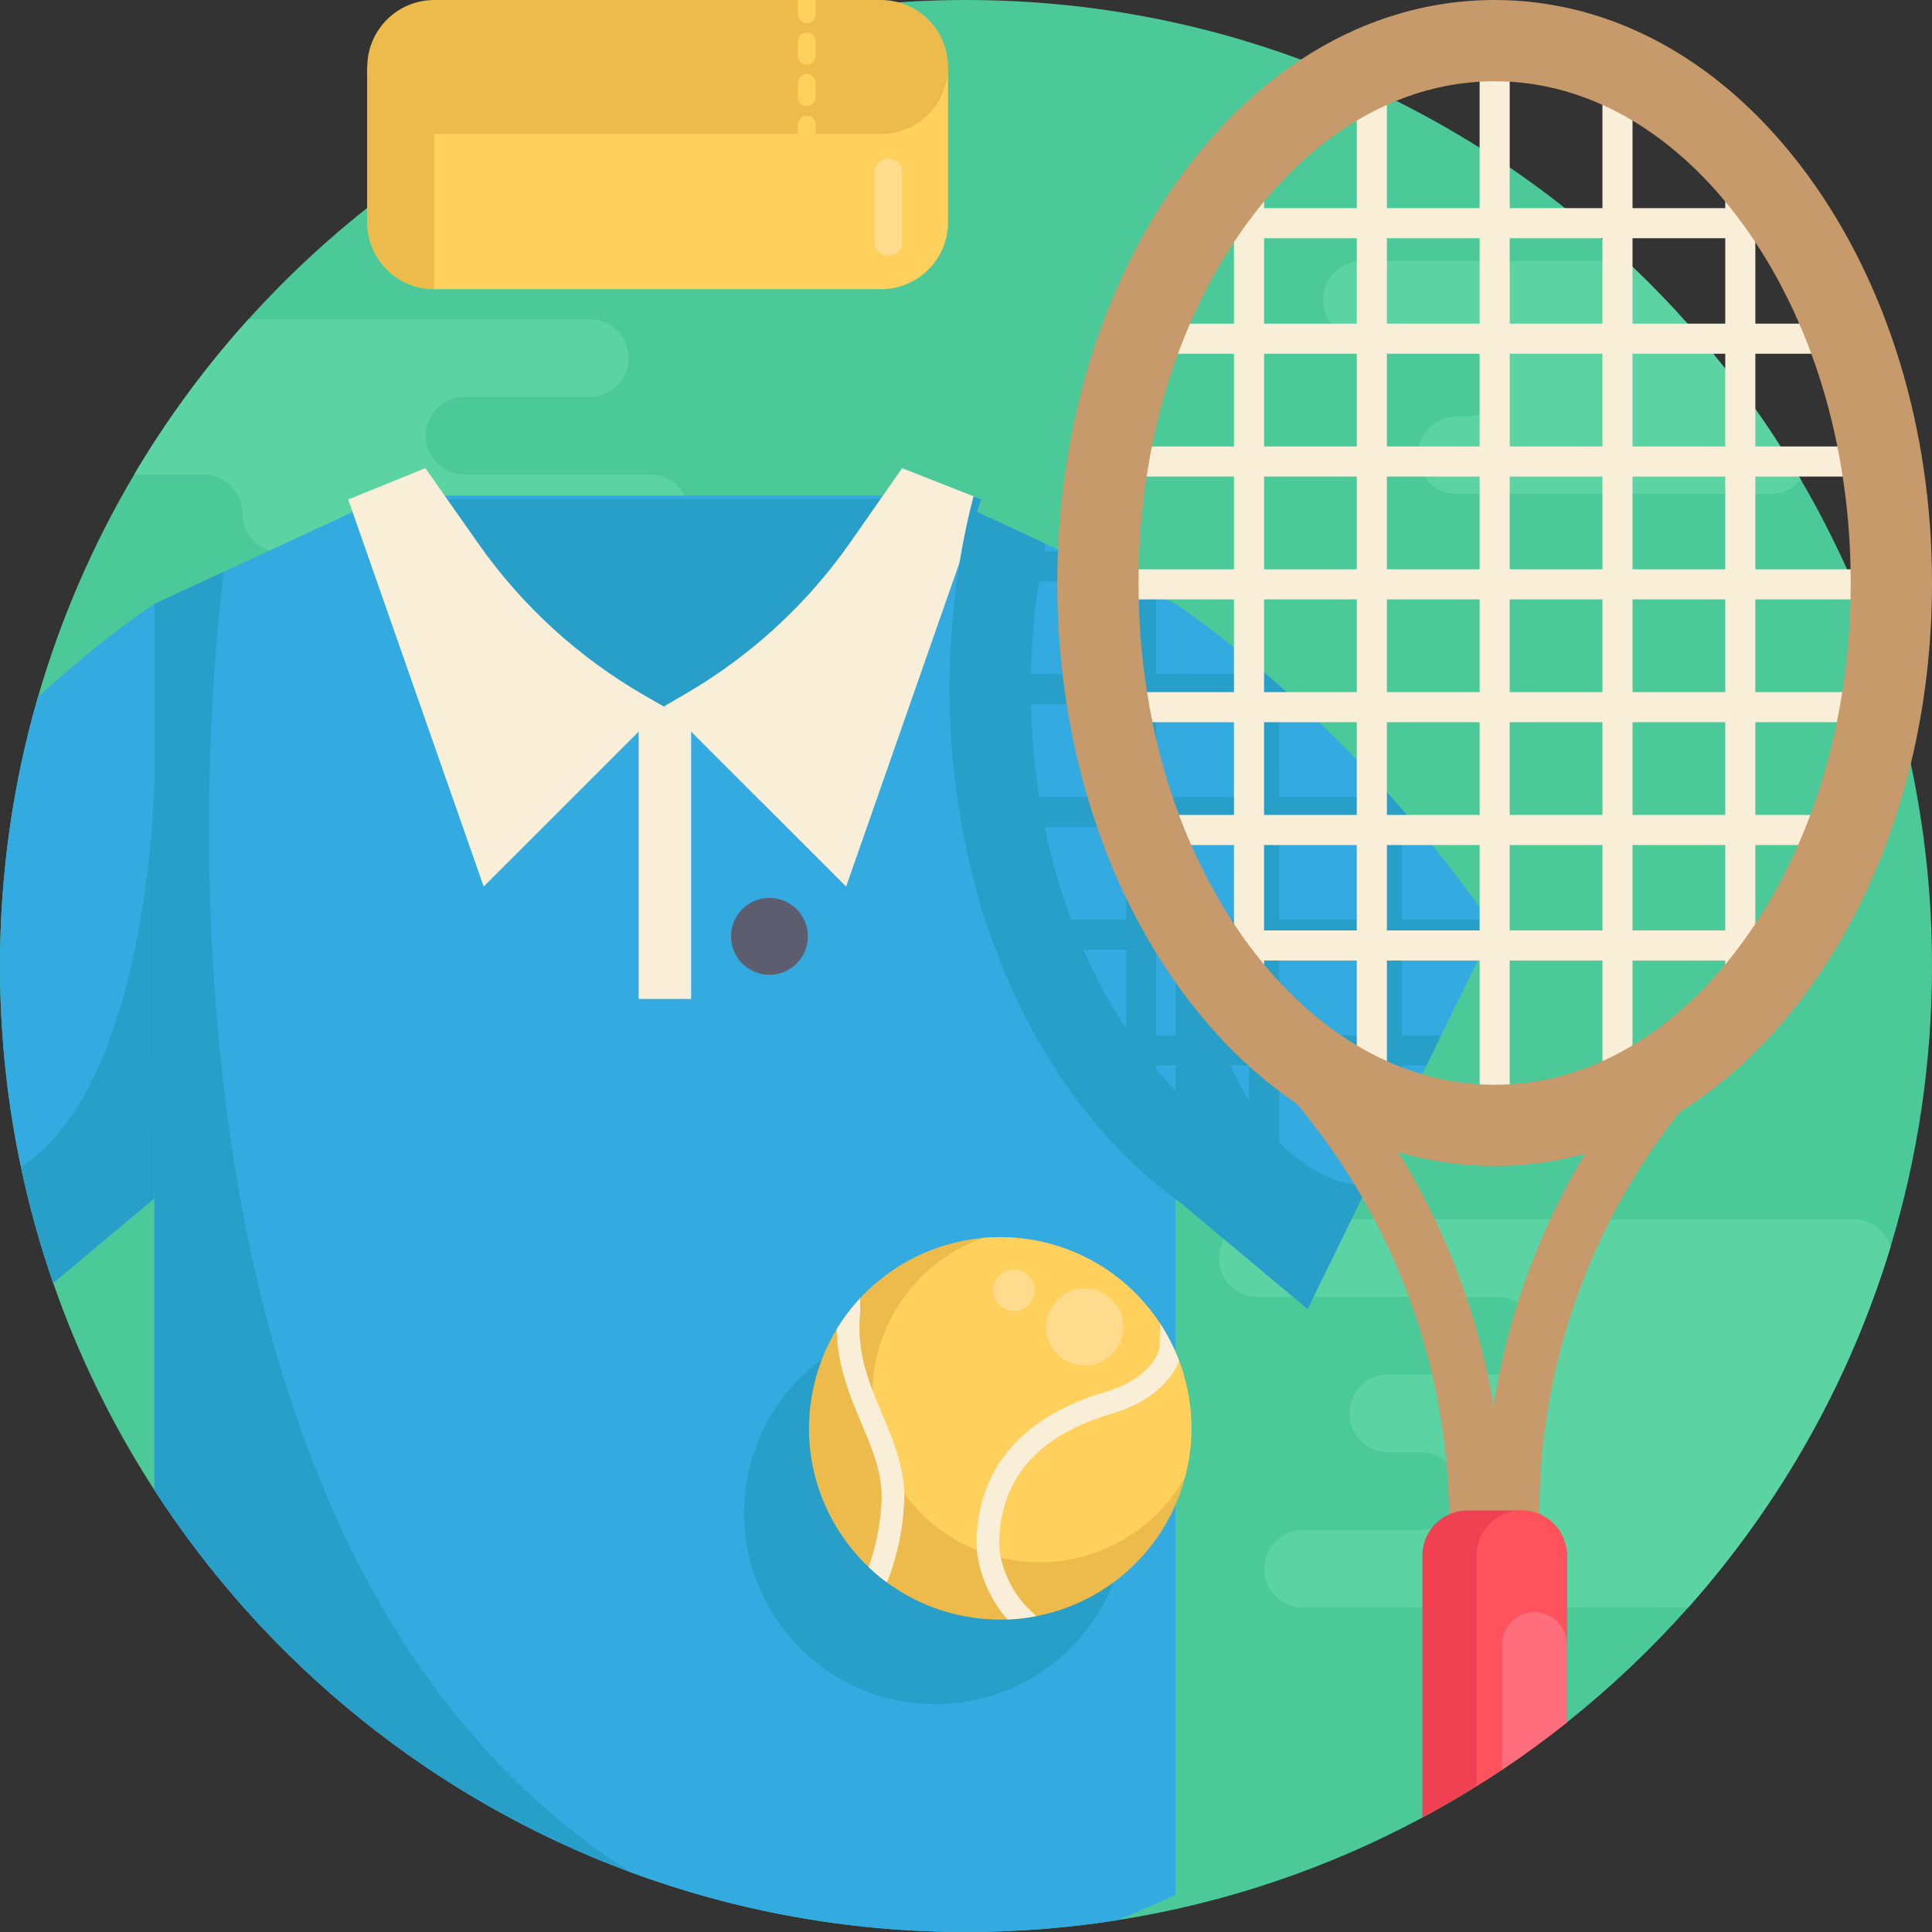 <?xml version="1.0" encoding="iso-8859-1"?>
<!-- Generator: Adobe Illustrator 19.0.0, SVG Export Plug-In . SVG Version: 6.00 Build 0)  -->
<svg xmlns="http://www.w3.org/2000/svg" xmlns:xlink="http://www.w3.org/1999/xlink" version="1.1" id="Capa_1" x="0px" y="0px" viewBox="0 0 512 512" style="enable-background:new 0 0 512 512;" xml:space="preserve">
<rect x="0" y="0" width="512" height="512" fill="#333333" stroke="none"/>
<path style="fill:#4BC999;" d="M512,256c0,25.872-3.835,50.855-10.982,74.397c0,0,0,0,0,0.01  c-10.867,35.84-29.383,68.347-53.645,95.629c-9.812,11.034-20.553,21.211-32.12,30.407c-5.538,4.409-11.274,8.6-17.178,12.539  c-2.236,1.494-4.493,2.957-6.771,4.378c-4.692,2.926-9.477,5.705-14.357,8.317c-24.795,13.322-52.025,22.664-80.865,27.199  C283.021,510.934,269.636,512,256,512c-31.326,0-61.325-5.622-89.067-15.914l-0.01-0.01  c-52.12-19.352-96.235-55.181-125.994-101.177c-11.024-17.011-20.072-35.422-26.833-54.899c-3.469-10-6.332-20.271-8.547-30.793  C1.912,292.049,0,274.244,0,256c0-24.754,3.511-48.692,10.073-71.335c0-0.01,0-0.01,0.01-0.01  c6.04-20.846,14.649-40.594,25.464-58.88c8.735-14.744,18.892-28.536,30.312-41.179C112.703,32.653,180.537,0,256,0  c31.201,0,61.085,5.58,88.733,15.799c5.026,1.849,9.979,3.866,14.848,6.029c2.675,1.181,5.329,2.414,7.962,3.688  c0.825,0.397,1.661,0.805,2.487,1.212c7.576,3.783,14.942,7.931,22.079,12.413c2.696,1.693,5.36,3.438,7.983,5.235  c5.016,3.417,9.906,7.011,14.649,10.773c3.26,2.581,6.457,5.235,9.592,7.983c0.104,0.084,0.219,0.178,0.324,0.282  c2.152,1.881,4.284,3.803,6.363,5.757c0.543,0.512,1.087,1.024,1.62,1.536c5.057,4.817,9.916,9.843,14.566,15.057  c2.32,2.612,4.598,5.277,6.813,7.983c1.076,1.306,2.132,2.623,3.187,3.95c2.748,3.49,5.413,7.064,7.983,10.7  c2.299,3.25,4.524,6.552,6.666,9.916c1.682,2.623,3.323,5.287,4.901,7.983c0.157,0.272,0.324,0.543,0.481,0.825  c4.483,7.67,8.579,15.59,12.246,23.74c0.324,0.721,0.648,1.442,0.972,2.173c0.846,1.923,1.672,3.856,2.466,5.81  c3.302,8.046,6.207,16.29,8.683,24.722c0.648,2.163,1.254,4.347,1.829,6.541c1.087,4.065,2.069,8.161,2.947,12.298  C510.067,219.69,512,237.62,512,256z"/>
<g>
	<path style="fill:#5BD3A2;" d="M501.018,330.397c0,0,0,0,0,0.01c-10.867,35.84-29.383,68.347-53.645,95.629H345.328   c-2.842,0-5.413-1.149-7.283-3.009c-1.86-1.87-3.009-4.441-3.009-7.283c0-5.684,4.608-10.292,10.292-10.292h31.295   c2.842,0,5.413-1.149,7.272-3.009c1.87-1.87,3.02-4.441,3.02-7.283c0-5.684-4.608-10.292-10.292-10.292h-8.735   c-2.842,0-5.413-1.149-7.272-3.02c-1.87-1.86-3.02-4.441-3.02-7.283c0-5.684,4.608-10.292,10.292-10.292H396.8   c2.842,0,5.413-1.149,7.283-3.02c1.86-1.86,3.009-4.43,3.009-7.272c0-5.684-4.608-10.292-10.292-10.292h-63.488   c-2.842,0-5.413-1.149-7.283-3.02c-1.86-1.86-3.009-4.43-3.009-7.272c0-5.695,4.608-10.303,10.292-10.303h157.853   c2.842,0,5.413,1.149,7.272,3.02C499.618,327.293,500.517,328.756,501.018,330.397z"/>
	<path style="fill:#5BD3A2;" d="M477.236,127.122c-1.881,2.33-4.765,3.814-8.004,3.814H386.09c-2.842,0-5.413-1.149-7.272-3.009   c-1.87-1.87-3.02-4.441-3.02-7.283c0-5.684,4.608-10.292,10.292-10.292h2.863c2.842,0,5.413-1.149,7.272-3.02   c1.87-1.87,3.02-4.441,3.02-7.283c0-5.684-4.608-10.292-10.292-10.292h-28.056c-2.853,0-5.423-1.149-7.283-3.02   c-1.87-1.86-3.02-4.43-3.02-7.272c0-5.684,4.608-10.292,10.303-10.292h70.123c0.543,0.512,1.087,1.024,1.62,1.536   c5.057,4.817,9.916,9.843,14.566,15.057c2.32,2.612,4.598,5.277,6.813,7.983c1.076,1.306,2.132,2.623,3.187,3.95   c2.748,3.49,5.413,7.064,7.983,10.7c2.299,3.25,4.524,6.552,6.666,9.916c1.682,2.623,3.323,5.287,4.901,7.983   C476.912,126.568,477.079,126.84,477.236,127.122z"/>
	<path style="fill:#5BD3A2;" d="M182.606,136.067c0,5.684-4.608,10.292-10.292,10.292H74.522c-2.842,0-5.413-1.149-7.283-3.009   c-1.87-1.87-3.02-4.441-3.02-7.283c0-5.684-4.608-10.292-10.292-10.292h-18.38c8.735-14.744,18.892-28.536,30.312-41.179h90.446   c2.842,0,5.413,1.149,7.283,3.02c1.86,1.86,3.009,4.43,3.009,7.272c0,5.684-4.608,10.292-10.292,10.292h-33.176   c-5.684,0-10.292,4.608-10.292,10.292c0,5.684,4.608,10.303,10.292,10.303h49.183c2.842,0,5.413,1.149,7.283,3.009   C181.457,130.654,182.606,133.224,182.606,136.067z"/>
</g>
<g>
	<path style="fill:#34ABE0;" d="M311.484,160.037v342.11c-5.089,2.382-10.23,4.629-15.402,6.729   C283.021,510.934,269.636,512,256,512c-31.326,0-61.325-5.622-89.067-15.914l-0.01-0.01   c-52.12-19.352-96.235-55.181-125.994-101.177V160.037l18.38-8.516l34.137-15.82l9.456-4.389h146.62l7.638,3.542l1.808,0.836   l18.171,8.422l4.305,1.996l24.994,11.588L311.484,160.037z"/>
	<path style="fill:#34ABE0;" d="M40.918,160.037v157.529l-26.823,22.434c-3.469-10-6.332-20.271-8.547-30.793   C1.912,292.049,0,274.244,0,256c0-24.754,3.511-48.692,10.073-71.335c0-0.01,0-0.01,0.01-0.01   C27.982,168.396,40.918,160.037,40.918,160.037z"/>
	<path style="fill:#34ABE0;" d="M395.87,245.812l-2.894,5.925l-11.045,22.632l-3.897,7.983l-6.499,13.302l-7.983,16.353   l-1.233,2.529l-0.251,0.512l-9.968,20.417l-4.044,8.276l-1.526,3.135l-30.532-25.527l-3.051-2.56   c-0.031-0.021-0.052-0.031-0.073-0.052l-1.379-1.17h-0.01V160.037c0,0,7.732,4.995,19.519,14.775   c4.065,3.365,8.61,7.314,13.5,11.828c5.945,5.486,12.382,11.807,19.049,18.954c3.95,4.242,7.983,8.777,12.037,13.594   c6.311,7.502,12.675,15.694,18.86,24.566C394.919,244.433,395.4,245.123,395.87,245.812z"/>
</g>
<g>
	<path style="fill:#279FC9;" d="M40.929,206.252l-0.01,111.313l-26.823,22.434c-3.469-10-6.332-20.271-8.547-30.793   c32.946-21.086,35.234-95.911,35.37-102.494C40.929,206.409,40.929,206.252,40.929,206.252z"/>
	<path style="fill:#279FC9;" d="M362.318,314.535l-0.251,0.512l-9.968,20.417l-4.044,8.276l-1.526,3.135l-30.542-25.558   l-3.041-2.529l-1.452-1.223V206.252c0,0,0.021,1.808,0.178,4.953c0.094,2.111,0.251,4.817,0.491,7.983   c0.533,6.604,1.442,15.224,3.051,24.566c0.439,2.612,0.94,5.277,1.505,7.983c1.567,7.513,3.605,15.256,6.249,22.632   c0.972,2.727,2.027,5.392,3.176,7.983c1.473,3.312,3.082,6.499,4.859,9.477c2.361,3.981,5.016,7.617,7.983,10.762   C345.234,309.206,352.904,313.647,362.318,314.535z"/>
	<path style="fill:#279FC9;" d="M237.001,132.273l-13.205,18.914c-11.074,15.861-25.467,29.12-42.183,38.857l-5.709,3.326   l-4.864-2.796c-16.895-9.71-31.454-23.009-42.651-38.957l-13.582-19.344h122.193V132.273z"/>
	<path style="fill:#279FC9;" d="M166.922,496.076c-52.12-19.352-96.235-55.181-125.994-101.177V160.037l18.38-8.516   C59.037,153.475,24.398,404.856,166.922,496.076z"/>
</g>
<g>
	<path style="fill:#F9EED7;" d="M170.862,184.341l5.036,2.894l-3.887,3.887l-2.759,2.759l-41.075,41.064l-34.732-99.244l-1.17-3.333   l20.449-8.307l5.089,7.252l0.679,0.961l8.276,11.786C138.344,160.549,153.391,174.299,170.862,184.341z"/>
	<path style="fill:#F9EED7;" d="M260.127,132.368l-1.16,3.323l-4.65,13.281l-30.083,85.974l-41.075-41.064l-6.646-6.646h-0.616   l5.904-3.438c17.283-10.073,32.162-23.782,43.614-40.176l7.92-11.348l0.669-0.961l5.057-7.252l18.934,7.461L260.127,132.368z"/>
	<rect x="169.253" y="187.256" style="fill:#F9EED7;" width="13.904" height="77.469"/>
</g>
<circle style="fill:#5C5E70;" cx="203.912" cy="248.142" r="10.188"/>
<path style="fill:#279FC9;" d="M392.976,251.737l2.894-5.925c-0.47-0.69-0.951-1.379-1.421-2.058h-22.915v-24.566h4.054  c-4.054-4.817-8.087-9.352-12.037-13.594v5.611h-24.566V186.64h5.517c-4.89-4.514-9.435-8.464-13.5-11.828v3.845h-24.566v-20.961  l-24.994-11.588h-4.723c0.136-0.669,0.272-1.337,0.418-1.996l-18.171-8.422l1.16-3.323l-2.132-0.846  c-0.293,1.108-0.575,2.215-0.836,3.333c-1.118,4.629-2.058,9.341-2.842,14.117c-1.766,10.825-2.675,21.985-2.675,33.332  c0,40.657,11.672,79.005,32.872,107.99c8.067,11.024,17.136,20.208,26.969,27.439c0.46,0.345,0.92,0.669,1.39,1.003  c0.021,0.021,0.042,0.031,0.073,0.052c0.763,0.543,1.526,1.066,2.299,1.588l0.742,0.94l0.01,0.031l30.532,25.527l1.526-3.135  c-1.912-3.615-3.95-7.168-6.102-10.658c0.01,0.01,0.01,0.01,0.021,0.01c3.323,0.982,6.708,1.776,10.125,2.372l9.968-20.417  c-3.709-0.303-7.377-0.92-11.003-1.818c-4.096-1.024-8.129-2.445-12.079-4.221v-26.655h24.566v29.654l7.983-16.353v-13.302h6.499  l3.897-7.983h-10.397v-22.632L392.976,251.737L392.976,251.737z M306.437,186.64h24.566v24.566h-24.566V186.64z M306.437,219.188  h24.566v24.566h-24.566V219.188z M306.437,251.737h24.566v22.632h-24.566V251.737z M298.454,272.614  c-4.295-6.499-8.087-13.49-11.327-20.877h11.327V272.614z M298.454,243.754h-14.566c-2.936-7.837-5.287-16.06-7.022-24.566h21.588  V243.754z M298.454,211.205h-23.03c-1.275-8.004-2.006-16.217-2.194-24.566h25.224V211.205z M298.454,178.657H273.22  c0.157-8.349,0.857-16.562,2.09-24.566h23.144V178.657z M331.003,304.839c-6.875-4.106-13.427-9.383-19.508-15.757l-0.01-0.01  c-1.724-1.808-3.406-3.699-5.047-5.684v-1.034h24.566V304.839z M363.551,274.369h-24.566v-22.633h24.566V274.369z M363.551,243.754  h-24.566v-24.566h24.566V243.754z"/>
<g>
	<path style="fill:#F9EED7;" d="M363.552,291.46c-2.203,0-3.988-1.786-3.988-3.988V22.238c0-2.203,1.786-3.988,3.988-3.988   c2.203,0,3.988,1.786,3.988,3.988v265.234C367.54,289.674,365.755,291.46,363.552,291.46z"/>
	<path style="fill:#F9EED7;" d="M461.197,270.123c-2.203,0-3.988-1.786-3.988-3.988V43.575c0-2.203,1.786-3.988,3.988-3.988   s3.988,1.786,3.988,3.988v222.559C465.185,268.337,463.4,270.123,461.197,270.123z"/>
	<path style="fill:#F9EED7;" d="M331.003,270.123c-2.203,0-3.988-1.786-3.988-3.988V43.575c0-2.203,1.786-3.988,3.988-3.988   c2.203,0,3.988,1.786,3.988,3.988v222.559C334.991,268.337,333.206,270.123,331.003,270.123z"/>
	<path style="fill:#F9EED7;" d="M428.648,291.46c-2.203,0-3.988-1.786-3.988-3.988V22.238c0-2.203,1.786-3.988,3.988-3.988   c2.203,0,3.988,1.786,3.988,3.988v265.234C432.637,289.674,430.852,291.46,428.648,291.46z"/>
	<path style="fill:#F9EED7;" d="M396.1,302.826c-2.203,0-3.988-1.786-3.988-3.988V10.871c0-2.203,1.786-3.988,3.988-3.988   s3.988,1.786,3.988,3.988v287.967C400.088,301.04,398.303,302.826,396.1,302.826z"/>
	<path style="fill:#F9EED7;" d="M500.511,126.295H291.688c-2.203,0-3.988-1.786-3.988-3.988c0-2.203,1.786-3.988,3.988-3.988   h208.823c2.203,0,3.988,1.786,3.988,3.988C504.5,124.509,502.715,126.295,500.511,126.295z"/>
	<path style="fill:#F9EED7;" d="M488.698,223.939H303.503c-2.203,0-3.988-1.786-3.988-3.988c0-2.203,1.786-3.988,3.988-3.988   h185.196c2.203,0,3.988,1.786,3.988,3.988C492.686,222.154,490.9,223.939,488.698,223.939z"/>
	<path style="fill:#F9EED7;" d="M488.698,93.746H303.503c-2.203,0-3.988-1.786-3.988-3.988c0-2.203,1.786-3.988,3.988-3.988h185.196   c2.203,0,3.988,1.786,3.988,3.988C492.686,91.96,490.9,93.746,488.698,93.746z"/>
	<path style="fill:#F9EED7;" d="M469.861,63.13H322.34c-2.203,0-3.988-1.786-3.988-3.988s1.786-3.988,3.988-3.988h147.522   c2.203,0,3.988,1.786,3.988,3.988S472.064,63.13,469.861,63.13z"/>
	<path style="fill:#F9EED7;" d="M469.861,254.557H322.34c-2.203,0-3.988-1.786-3.988-3.988c0-2.203,1.786-3.988,3.988-3.988h147.522   c2.203,0,3.988,1.786,3.988,3.988C473.85,252.771,472.064,254.557,469.861,254.557z"/>
	<path style="fill:#F9EED7;" d="M500.511,191.392H291.688c-2.203,0-3.988-1.786-3.988-3.988c0-2.203,1.786-3.988,3.988-3.988   h208.823c2.203,0,3.988,1.786,3.988,3.988C504.5,189.605,502.715,191.392,500.511,191.392z"/>
	<path style="fill:#F9EED7;" d="M500.172,158.843H292.028c-2.203,0-3.988-1.786-3.988-3.988s1.786-3.988,3.988-3.988h208.144   c2.203,0,3.988,1.786,3.988,3.988C504.16,157.058,502.375,158.843,500.172,158.843z"/>
</g>
<path style="fill:#C69A6A;" d="M400.849,414.644h-9.495c-3.903,0-7.09-3.117-7.177-7.019l-0.191-8.542  c-0.846-36.613-13.738-72.672-36.3-101.529l-13.306-17.021l11.312-8.843l13.306,17.021c19.014,24.32,31.691,53.357,36.82,83.731  c5.142-32.692,18.971-63.605,40.371-89.464l7.323-8.858c0.172-0.208,0.355-0.406,0.55-0.593l5.035,5.211l5.48,4.531l-7.325,8.86  c-26.741,32.316-40.672,73.187-39.229,115.089c0.067,1.946-0.659,3.835-2.012,5.235  C404.659,413.854,402.796,414.644,400.849,414.644z"/>
<path style="fill:#EF4152;" d="M415.253,412.264v44.178c-5.538,4.409-11.274,8.6-17.178,12.539  c-2.236,1.494-4.493,2.957-6.771,4.378c-4.692,2.926-9.477,5.705-14.357,8.317v-69.413c0-4.88,2.915-9.07,7.095-10.93  c1.484-0.679,3.135-1.045,4.88-1.045h14.357c1.651,0,3.218,0.334,4.639,0.93C412.233,403.038,415.253,407.291,415.253,412.264z"/>
<path style="fill:#FF525D;" d="M415.253,412.264v44.178c-5.538,4.409-11.274,8.6-17.178,12.539  c-2.236,1.494-4.493,2.957-6.771,4.378v-61.095c0-6.614,5.36-11.975,11.975-11.975c1.651,0,3.218,0.334,4.639,0.93  C412.233,403.038,415.253,407.291,415.253,412.264z"/>
<path style="fill:#C69A6A;" d="M479.128,46.508C457.195,16.52,427.708,0,396.1,0c-18.171,0-35.641,5.454-51.367,15.799  c-11.64,7.638-22.329,17.962-31.66,30.71C291.871,75.494,280.2,113.842,280.2,154.509c0,40.657,11.672,79.005,32.872,107.99  c9.08,12.413,19.456,22.518,30.741,30.093c8.443,5.684,17.408,9.947,26.718,12.706c8.286,2.456,16.844,3.709,25.569,3.709  c8.161,0,16.175-1.097,23.96-3.25c8.725-2.414,17.147-6.134,25.14-11.086c12.518-7.784,23.991-18.599,33.928-32.172  c12.591-17.22,21.828-37.742,27.251-60.092c3.699-15.266,5.622-31.389,5.622-47.898C512,113.842,500.328,75.494,479.128,46.508z   M465.189,244.82c-0.387,0.596-0.784,1.181-1.191,1.766c-0.731,1.076-1.484,2.142-2.257,3.197c-1.202,1.64-2.424,3.239-3.678,4.775  c-0.282,0.345-0.564,0.69-0.857,1.034c-7.44,8.976-15.736,16.185-24.566,21.452c-2.612,1.567-5.277,2.957-7.983,4.169  c-7.889,3.563-16.144,5.642-24.566,6.134c-1.327,0.084-2.654,0.125-3.992,0.125s-2.664-0.042-3.992-0.125  c-8.422-0.491-16.677-2.57-24.566-6.134c-2.706-1.212-5.371-2.602-7.983-4.169c-8.829-5.266-17.126-12.476-24.566-21.452  c-0.293-0.345-0.575-0.69-0.857-1.034c-1.254-1.536-2.476-3.135-3.678-4.775c-0.773-1.055-1.526-2.121-2.257-3.197  c-0.408-0.585-0.805-1.17-1.191-1.766c-4.294-6.499-8.087-13.49-11.327-20.877c-1.16-2.612-2.236-5.277-3.239-7.983  c-2.936-7.837-5.287-16.06-7.022-24.566c-0.543-2.633-1.024-5.298-1.442-7.983c-1.275-8.004-2.006-16.217-2.194-24.566  c-0.031-1.442-0.052-2.884-0.052-4.336c0-1.212,0.01-2.435,0.042-3.647c0.157-8.349,0.857-16.562,2.09-24.566  c0.408-2.685,0.878-5.35,1.411-7.983c1.703-8.505,4.012-16.718,6.907-24.566c0.993-2.706,2.058-5.371,3.197-7.983  c3.302-7.649,7.199-14.879,11.63-21.577c0.23-0.355,0.46-0.711,0.711-1.055c0.888-1.327,1.797-2.623,2.738-3.908  c1.024-1.4,2.058-2.759,3.114-4.075c0.47-0.585,0.94-1.16,1.421-1.735c7.44-8.976,15.736-16.185,24.566-21.452  c2.612-1.567,5.277-2.957,7.983-4.169c0.825-0.376,1.651-0.731,2.487-1.066c7.137-2.915,14.535-4.629,22.079-5.068  c1.327-0.084,2.654-0.125,3.992-0.125s2.664,0.042,3.992,0.125c8.422,0.491,16.677,2.57,24.566,6.134  c2.706,1.212,5.371,2.602,7.983,4.169c8.829,5.266,17.126,12.476,24.566,21.452c0.481,0.575,0.951,1.149,1.421,1.735  c1.055,1.317,2.09,2.675,3.114,4.075c0.94,1.285,1.849,2.581,2.738,3.908c0.251,0.345,0.481,0.7,0.711,1.055  c4.43,6.698,8.328,13.928,11.63,21.577c1.139,2.612,2.205,5.277,3.197,7.983c2.894,7.847,5.204,16.06,6.907,24.566  c0.533,2.633,1.003,5.298,1.411,7.983c1.233,8.004,1.933,16.217,2.09,24.566c0.021,0.731,0.031,1.452,0.031,2.173  c0.01,0.491,0.01,0.982,0.01,1.473c0,1.452-0.021,2.894-0.052,4.336c-0.188,8.349-0.92,16.562-2.194,24.566  c-0.418,2.685-0.899,5.35-1.442,7.983c-1.735,8.505-4.086,16.729-7.022,24.566c-1.003,2.706-2.079,5.371-3.239,7.983  C473.276,231.33,469.483,238.32,465.189,244.82z"/>
<path style="fill:#FF6E7C;" d="M415.253,435.848v20.595c-5.538,4.409-11.274,8.6-17.178,12.539v-33.134  c0-4.744,3.845-8.589,8.589-8.589c2.372,0,4.524,0.961,6.071,2.518C414.292,431.323,415.253,433.476,415.253,435.848z"/>
<path style="fill:#FFD15C;" d="M251.235,17.752v41.132c0,9.806-7.957,17.752-17.763,17.752H115.09  c-9.806,0-17.752-7.945-17.752-17.752V17.752H251.235z"/>
<path style="fill:#EDBB4C;" d="M251.232,17.758c0,9.805-7.953,17.755-17.758,17.755H115.091c-4.906,0-9.343-1.988-12.557-5.201  s-5.201-7.651-5.201-12.553C97.333,7.95,105.283,0,115.091,0h118.383c4.903,0,9.34,1.988,12.557,5.202  C249.244,8.415,251.232,12.855,251.232,17.758z"/>
<path style="fill:#FFD15C;" d="M213.805,30.623c-1.3,0-2.355,1.052-2.355,2.355v2.535h4.711v-2.535  C216.16,31.675,215.105,30.623,213.805,30.623z M213.805,19.629c-1.3,0-2.355,1.052-2.355,2.355v3.769  c0,1.3,1.055,2.355,2.355,2.355s2.355-1.055,2.355-2.355v-3.769C216.16,20.682,215.105,19.629,213.805,19.629z M213.805,8.637  c-1.3,0-2.355,1.052-2.355,2.355v3.769c0,1.3,1.055,2.355,2.355,2.355s2.355-1.055,2.355-2.355v-3.769  C216.16,9.689,215.105,8.637,213.805,8.637z M211.45,0v3.769c0,1.3,1.055,2.355,2.355,2.355s2.355-1.055,2.355-2.355V0H211.45z"/>
<path style="fill:#EDBB4C;" d="M115.09,17.752v58.884c-9.806,0-17.752-7.945-17.752-17.752V17.752H115.09z"/>
<path style="fill:#FFDC8D;" d="M235.647,67.722h-0.451c-1.876,0-3.396-1.52-3.396-3.396v-18.84c0-1.876,1.52-3.396,3.396-3.396  h0.451c1.876,0,3.396,1.52,3.396,3.396v18.84C239.043,66.202,237.523,67.722,235.647,67.722z"/>
<path style="fill:#279FC9;" d="M297.696,410.087c-0.232,1.263-0.508,2.512-0.828,3.736c-5.031,19.261-20.74,33.323-39.477,36.91  c-2.48,0.48-5.016,0.772-7.587,0.868c-3.635,0.14-7.338-0.116-11.067-0.799c-7.839-1.436-14.925-4.603-20.932-9.038  c-1.692-1.243-3.3-2.596-4.811-4.035c-11.986-11.386-18.169-28.408-14.969-45.885c1.148-6.267,3.403-12.05,6.527-17.19  c1.796-2.955,3.876-5.695,6.203-8.191c8.386-9.007,19.925-14.818,32.47-15.962c4.491-0.412,9.106-0.224,13.758,0.628  c14.201,2.6,25.928,10.887,33.258,22.081c2.028,3.092,3.72,6.403,5.027,9.883C298.423,391.422,299.414,400.688,297.696,410.087z"/>
<path style="fill:#EDBB4C;" d="M314.898,387.659c-0.232,1.263-0.508,2.512-0.828,3.736c-5.031,19.261-20.74,33.323-39.477,36.91  c-2.48,0.48-5.015,0.772-7.587,0.868c-3.635,0.14-7.338-0.116-11.066-0.8c-7.839-1.436-14.925-4.603-20.932-9.038  c-1.692-1.243-3.3-2.596-4.811-4.035c-11.986-11.386-18.169-28.408-14.969-45.885c1.148-6.267,3.403-12.05,6.527-17.19  c1.796-2.955,3.876-5.695,6.203-8.191c8.386-9.007,19.925-14.818,32.47-15.962c4.491-0.412,9.106-0.224,13.758,0.628  c14.201,2.6,25.928,10.887,33.258,22.081c2.028,3.092,3.72,6.403,5.027,9.883C315.626,368.994,316.618,378.26,314.898,387.659z"/>
<path style="fill:#FFD15C;" d="M314.898,387.659c-0.232,1.263-0.508,2.512-0.828,3.736c-6.383,11.378-17.538,19.385-30.299,21.828  c-2.168,0.416-4.383,0.672-6.631,0.755c-3.175,0.124-6.41-0.1-9.671-0.7c-6.851-1.252-13.042-4.02-18.293-7.898  c-1.475-1.084-2.884-2.267-4.204-3.523c-10.474-9.951-15.877-24.828-13.082-40.101c1.004-5.475,2.976-10.53,5.703-15.021  c1.572-2.58,3.388-4.975,5.423-7.154c4.799-5.151,10.774-9.11,17.409-11.506c4.491-0.412,9.106-0.224,13.758,0.628  c14.201,2.6,25.928,10.887,33.258,22.081c2.028,3.092,3.72,6.403,5.027,9.883C315.626,368.994,316.618,378.26,314.898,387.659z"/>
<g>
	<path style="fill:#F9EED7;" d="M239.618,398.237c-0.364,7.023-1.779,13.842-4.208,20.273c-0.044,0.112-0.092,0.224-0.148,0.332   l-0.256,0.492c-1.692-1.243-3.3-2.596-4.811-4.035c1.968-5.527,3.119-11.366,3.431-17.369c0.376-7.195-2.388-13.734-5.311-20.657   c-3.044-7.222-6.447-15.269-6.563-25.048c1.796-2.955,3.876-5.695,6.203-8.191v3.519c0,0.104-0.004,0.204-0.011,0.304   c-1.076,10.555,2.471,18.957,5.899,27.08C236.902,382.18,240.062,389.671,239.618,398.237z"/>
	<path style="fill:#F9EED7;" d="M312.47,360.663c-0.776,2.007-2.055,4.003-3.779,5.843c-3.392,3.615-8.195,6.403-13.882,8.062   c-19.425,5.668-29.524,16.961-30.012,33.575c-0.212,7.167,4.027,14.866,8.123,18.469c0.056,0.048,0.112,0.1,0.164,0.153l1.508,1.54   c-2.48,0.48-5.015,0.772-7.587,0.868c-4.508-5.027-8.439-13.242-8.207-21.204c0.396-13.41,6.671-31.091,34.33-39.158   c10.17-2.963,14.481-9.395,14.198-12.809c-0.008-0.08-0.013-0.164-0.013-0.248v-0.084l0.129-4.887   C309.471,353.872,311.162,357.184,312.47,360.663z"/>
</g>
<g>
	<circle style="fill:#FFDC8D;" cx="287.462" cy="351.66" r="10.198"/>
	<circle style="fill:#FFDC8D;" cx="268.706" cy="341.964" r="5.499"/>
</g>
<g>
</g>
<g>
</g>
<g>
</g>
<g>
</g>
<g>
</g>
<g>
</g>
<g>
</g>
<g>
</g>
<g>
</g>
<g>
</g>
<g>
</g>
<g>
</g>
<g>
</g>
<g>
</g>
<g>
</g>
</svg>
